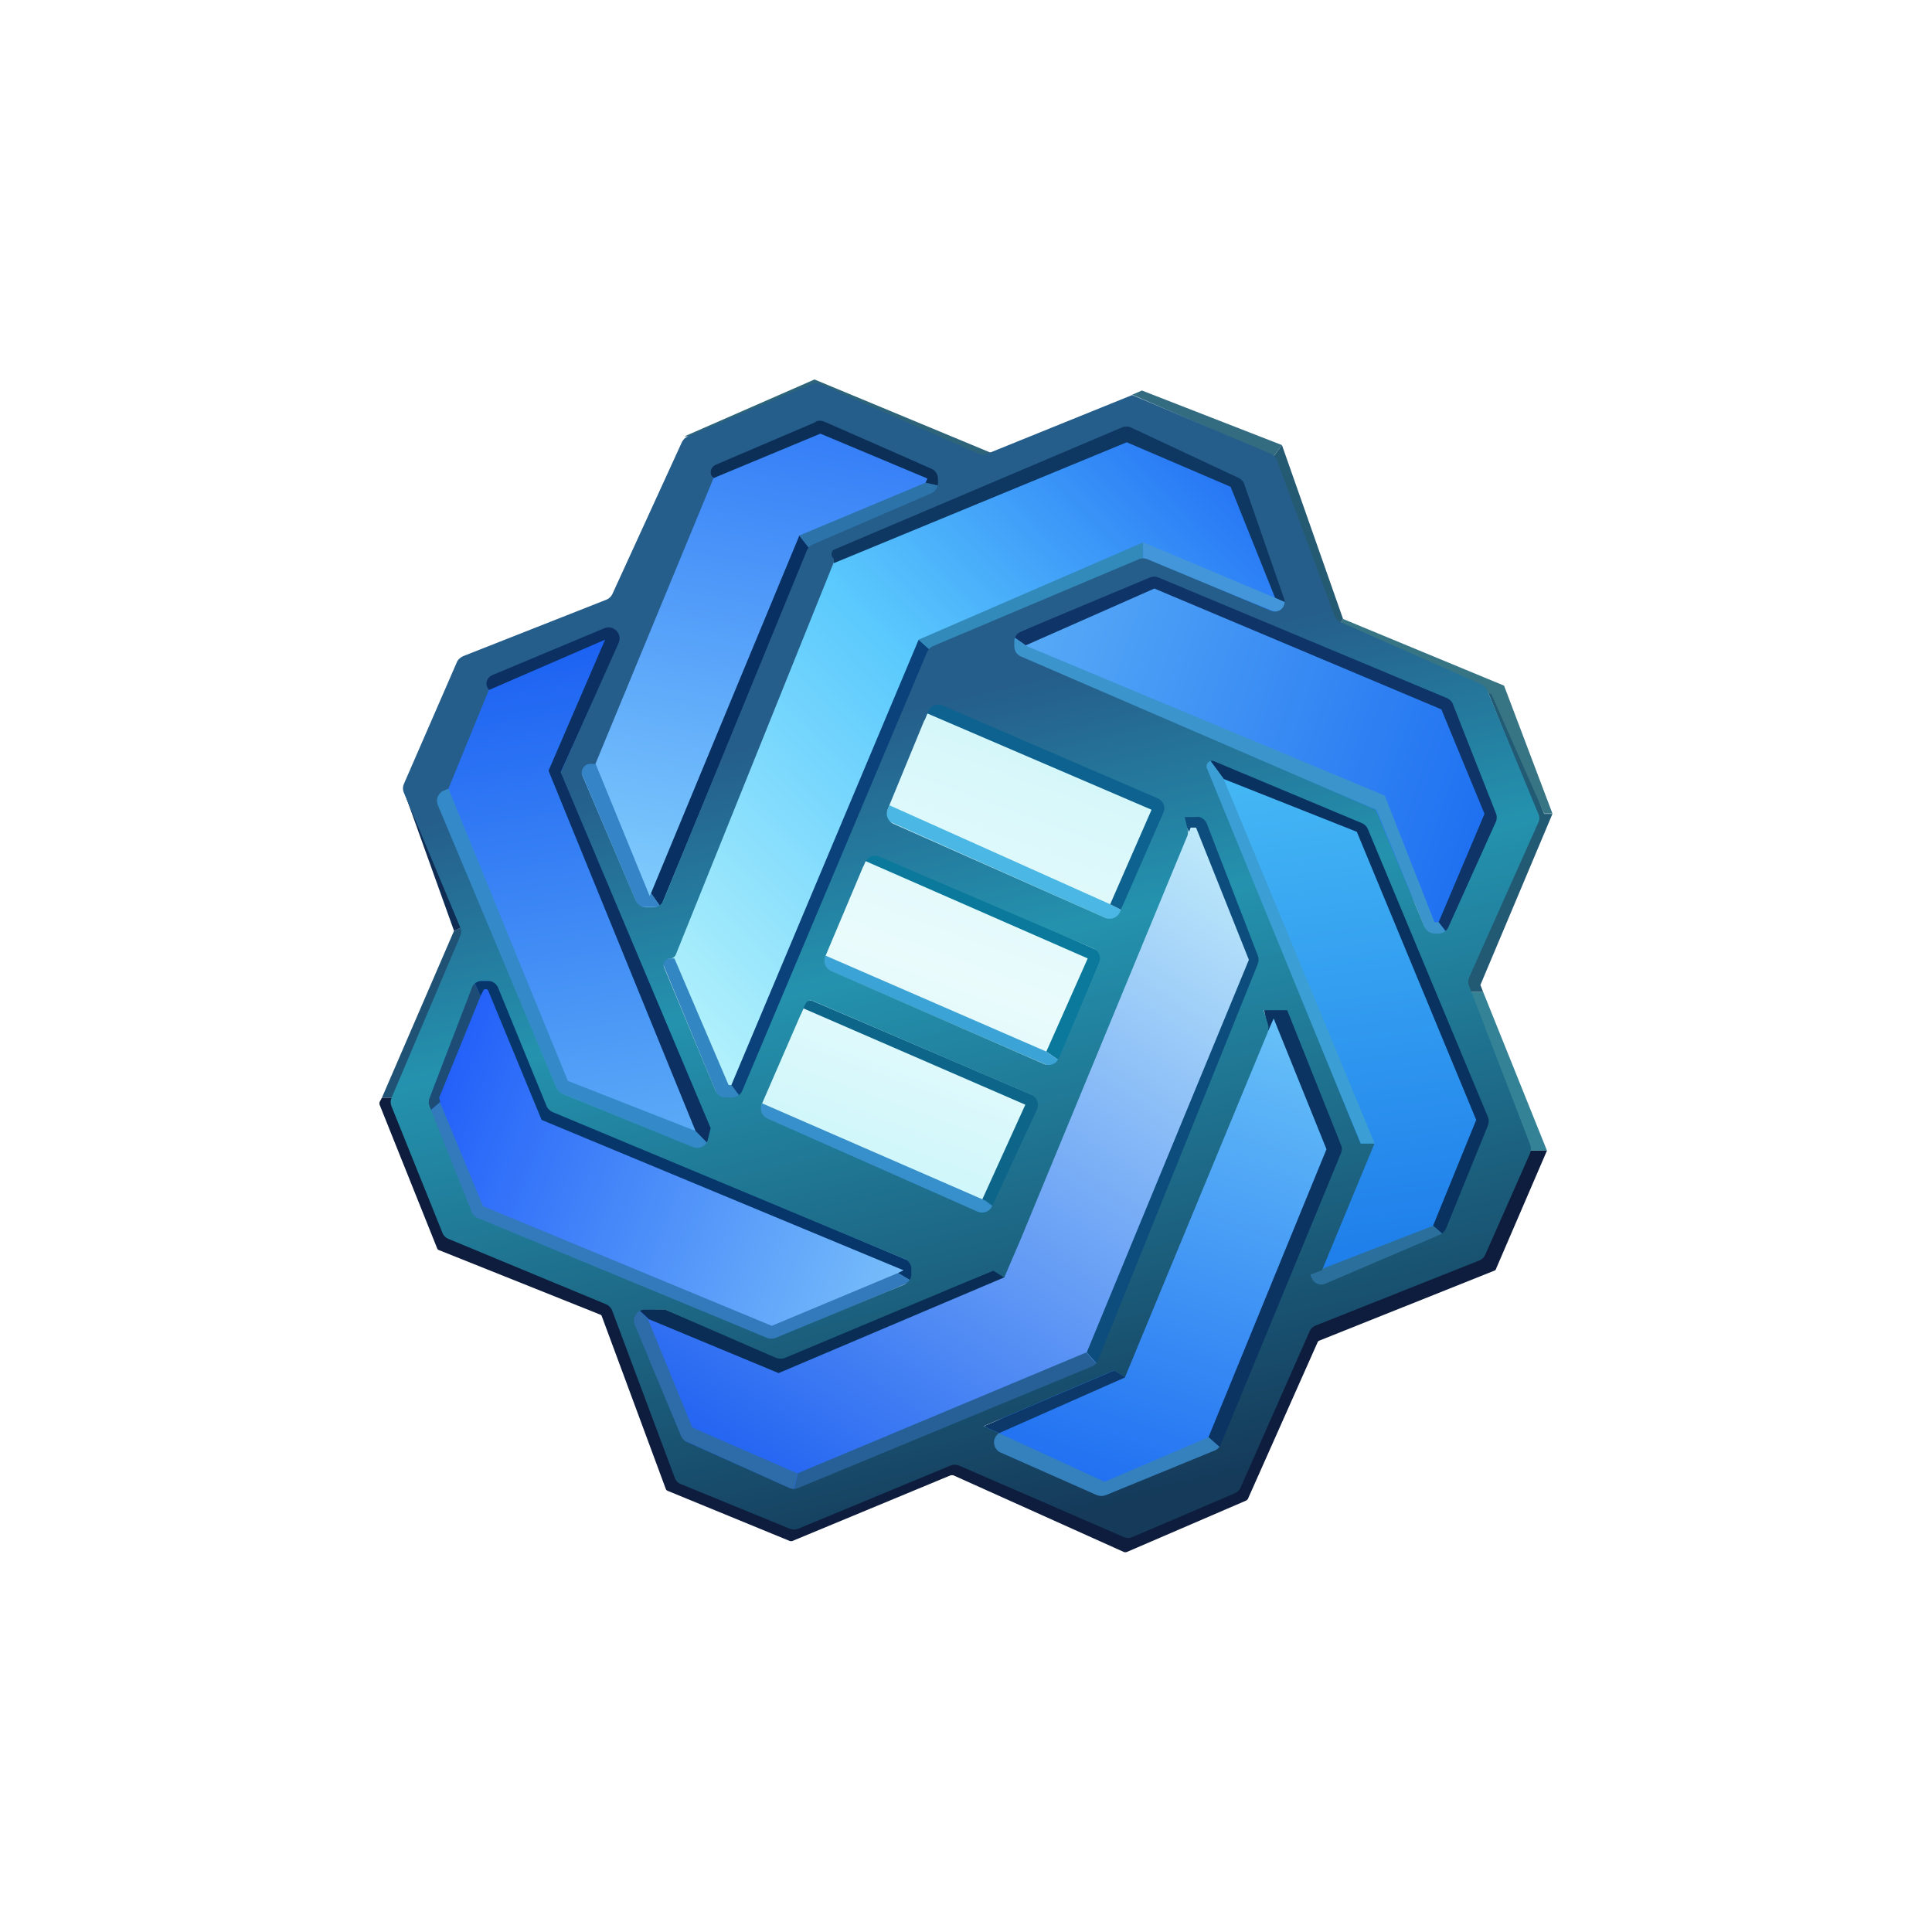 <svg width="24" height="24" viewBox="0 0 24 24" fill="none" xmlns="http://www.w3.org/2000/svg">
<path d="M5.76 8.464C6.401 8.166 7.053 7.891 7.714 7.637L7.161 9.609L8.61 13.063L9.038 14.567L6.852 13.654L5.25 9.814L5.764 8.464H5.76Z" fill="url(#paint0_linear_59_65610)"/>
<path d="M5.057 13.654L5.935 11.837L6.934 13.654L12.102 15.467L9.69 16.783L5.832 15.296L5.057 13.654Z" fill="url(#paint1_linear_59_65610)"/>
<path d="M15.788 12.043L14.978 9.986L14.704 9.832L12.394 15.502L9.69 16.744L7.744 16.144L8.395 18.03L9.878 18.754L13.688 16.954L15.788 12.043Z" fill="url(#paint2_linear_59_65610)"/>
<path d="M14.065 18.789L11.965 17.889L13.791 16.852L15.925 12.201L16.804 14.242L15.321 18.201L14.065 18.789Z" fill="url(#paint3_linear_59_65610)"/>
<path d="M16.975 10.144L14.807 9.347C15.485 10.983 16.145 12.626 16.787 14.276C16.817 14.413 16.35 15.669 16.114 16.282L18.184 15.519L18.784 14.104L16.975 10.144Z" fill="url(#paint4_linear_59_65610)"/>
<path d="M9.068 13.946L11.481 8.379L14.807 9.574L12.325 15.45L9.068 13.95V13.946Z" fill="url(#paint5_linear_59_65610)"/>
<path d="M14.185 7.05L12.102 8.087L16.958 10.02L18.012 12.064L18.801 10.213L18.304 8.67L14.19 7.05H14.185Z" fill="url(#paint6_linear_59_65610)"/>
<path d="M15.582 5.769L16.255 7.62L16.148 7.774L14.237 7.016L11.652 8.121L9.068 13.95L8.172 11.717L10.084 6.84L14.014 5.164L15.582 5.769Z" fill="url(#paint7_linear_59_65610)"/>
<path d="M7.122 9.54L8.588 5.786L10.208 5.057L12.034 6L10.208 6.759L8.087 11.704L7.122 9.544V9.54Z" fill="url(#paint8_linear_59_65610)"/>
<path d="M13.928 11.302L13.791 11.233L11.048 10.003L10.98 10.174L13.86 11.46L13.928 11.302Z" fill="#4AB7E5"/>
<path d="M8.485 17.889L9.857 18.51L9.908 18.304L8.601 17.734L8.048 16.384L7.928 16.264L7.842 16.384L8.481 17.889H8.485Z" fill="#2E6CA9"/>
<path d="M15.702 12.544L15.754 12.806L15.822 12.652L16.478 14.276L15.012 17.854L15.167 17.991L16.684 14.276L15.998 12.544H15.702Z" fill="#0B3463"/>
<path d="M9.188 13.603L9.085 13.479H9.051L8.378 11.906H8.207L8.892 13.56C8.903 13.588 8.921 13.612 8.944 13.631C8.968 13.65 8.995 13.662 9.025 13.667C9.054 13.672 9.084 13.669 9.112 13.658C9.14 13.648 9.165 13.63 9.184 13.607L9.188 13.603Z" fill="#3286C1"/>
<path d="M11.55 8.07L11.412 7.946L9.085 13.479L9.205 13.637L11.55 8.066V8.07Z" fill="#0B427B"/>
<path d="M14.202 6.737V6.943L11.55 8.07L11.412 7.946L14.202 6.737Z" fill="#328ABA"/>
<path d="M6.171 12.184H5.884L5.97 12.373L6.004 12.304C6.007 12.299 6.011 12.294 6.016 12.291C6.022 12.288 6.028 12.287 6.034 12.287C6.04 12.287 6.046 12.288 6.051 12.291C6.057 12.294 6.061 12.299 6.064 12.304L6.728 13.912L11.224 15.78L11.155 15.814L11.327 15.917V15.677L6.814 13.774L6.171 12.184Z" fill="#07366B"/>
<path d="M5.468 13.689L5.348 13.791L5.862 15.12L9.587 16.646L11.327 15.917L11.155 15.814L9.587 16.47L6 14.983L5.464 13.689H5.468Z" fill="#327ABB"/>
<path d="M5.884 12.184L5.97 12.373L5.455 13.637L5.468 13.689L5.348 13.791L5.314 13.689L5.884 12.184Z" fill="#1D4D76"/>
<path d="M6.934 13.564L8.657 14.276L8.811 14.224L8.794 14.207L8.64 14.049L7.054 13.427L5.571 9.797H5.348L6.934 13.569V13.564Z" fill="#348AC9"/>
<path d="M7.842 7.654L5.987 8.43L6.072 8.572L7.517 7.946L6.814 9.574L8.64 14.049L8.845 14.259V14.002L6.968 9.587L7.847 7.654H7.842Z" fill="#0B3061"/>
<path d="M10.05 6.806L9.93 6.652L8.087 11.096L8.207 11.267L10.05 6.81V6.806Z" fill="#093062"/>
<path d="M8.807 5.876L8.862 5.94L10.191 5.387L11.52 5.944L11.498 5.996L11.532 6.15L11.571 6.133C11.622 6.112 11.657 6.06 11.657 6.004V5.919C11.657 5.88 11.631 5.846 11.592 5.829L10.242 5.224C10.226 5.217 10.207 5.213 10.189 5.213C10.171 5.213 10.152 5.217 10.135 5.224L8.832 5.769C8.823 5.773 8.814 5.779 8.807 5.787C8.8 5.796 8.795 5.805 8.793 5.816C8.79 5.826 8.79 5.837 8.793 5.847C8.795 5.858 8.8 5.868 8.807 5.876Z" fill="#0C2F57"/>
<path d="M10.05 6.806L11.592 6.124C11.61 6.116 11.625 6.102 11.636 6.086C11.646 6.069 11.652 6.05 11.652 6.03L11.498 5.996L9.93 6.652L10.05 6.806Z" fill="#2C73AA"/>
<path d="M5.794 11.49L5.64 11.563L4.744 13.637H4.881L5.794 11.494V11.49Z" fill="#1F5275"/>
<path d="M4.714 13.693L4.744 13.637H4.881L4.868 13.693V13.714L5.532 15.334C5.532 15.343 5.541 15.347 5.55 15.351L7.59 16.221L7.611 16.243L8.425 18.377L8.447 18.394L9.848 18.99H9.874L11.845 18.172C11.854 18.167 11.867 18.167 11.875 18.172L14.018 19.076H14.044L15.364 18.519L15.381 18.497L16.281 16.483L16.302 16.466L18.394 15.63L18.411 15.613L19.011 14.293H19.217L18.582 15.767C18.582 15.776 18.574 15.78 18.565 15.784L16.388 16.654C16.383 16.656 16.379 16.659 16.375 16.663C16.371 16.666 16.368 16.671 16.367 16.676L15.501 18.622L15.484 18.639L13.992 19.282H13.967L11.841 18.326H11.811L9.84 19.144H9.814L8.292 18.519C8.287 18.517 8.283 18.514 8.279 18.51C8.276 18.507 8.273 18.502 8.271 18.497L7.474 16.346C7.472 16.342 7.469 16.338 7.465 16.335C7.461 16.332 7.457 16.33 7.452 16.329L5.447 15.527C5.443 15.525 5.439 15.522 5.436 15.518C5.433 15.515 5.431 15.51 5.43 15.506L4.714 13.719V13.693Z" fill="#0E1D3D"/>
<path d="M18.424 12.322L19.217 14.293H19.011L18.27 12.322H18.424Z" fill="#348296"/>
<path d="M18.39 12.236L18.424 12.322H18.27L18.218 12.201L19.114 10.162L18.458 8.533C18.595 8.572 19.182 10.11 19.182 10.11H19.285L18.39 12.236Z" fill="#225973"/>
<path d="M18.685 8.52L19.285 10.106H19.182L18.527 8.623L16.615 7.792L16.684 7.689L18.681 8.516L18.685 8.52Z" fill="#377585"/>
<path d="M16.615 7.792L16.684 7.689L15.925 5.529L15.822 5.666L16.615 7.792Z" fill="#255A73"/>
<path d="M14.185 4.851L15.925 5.529L15.822 5.666L14.065 4.903L14.185 4.851Z" fill="#336C80"/>
<path d="M10.277 6.857L10.362 6.994L13.997 5.494L15.287 6.047L15.84 7.427L16.011 7.513V7.29L15.445 5.94L14.065 5.297C14.043 5.287 14.019 5.282 13.995 5.282C13.97 5.282 13.946 5.287 13.924 5.297L10.277 6.857Z" fill="#0E3762"/>
<path d="M16.011 7.5L15.84 7.427L14.202 6.737V6.943L15.977 7.654L16.011 7.5Z" fill="#4396D9"/>
<path d="M12.737 8.014L12.565 7.894L14.34 7.119L18.025 8.657L18.63 10.11L17.995 11.61L17.871 11.456L18.441 10.11L17.905 8.812L14.34 7.311L12.737 8.019V8.014Z" fill="#0F3467"/>
<path d="M12.737 8.014L12.565 7.894L12.6 8.152L17.1 10.059L17.734 11.614H17.991L17.871 11.456L17.82 11.456L17.202 9.883L12.737 8.019V8.014Z" fill="#3C94CC"/>
<path d="M15.201 9.677L15.012 9.42L16.992 10.247L18.527 13.946L17.94 15.347L17.802 15.227L18.338 13.912L16.855 10.333L15.201 9.677Z" fill="#0A3260"/>
<path d="M15.201 9.677L15.012 9.42L14.961 9.557L16.907 14.207H17.078L15.201 9.677Z" fill="#3B9ED4"/>
<path d="M17.94 15.347L17.802 15.227L16.29 15.814V16.037L17.94 15.347Z" fill="#2B709C"/>
<path d="M13.654 18.613L15.167 17.991L15.012 17.854L13.722 18.407L12.222 17.717V17.957L13.654 18.613Z" fill="#3581BD"/>
<path d="M13.842 17.023L12.222 17.717L12.411 17.803L13.98 17.109L13.842 17.023Z" fill="#0C396A"/>
<path d="M14.67 10.144L14.772 10.333L14.79 10.281H14.858L15.514 11.923L13.5 16.8L13.637 16.954L15.685 11.94L14.978 10.14H14.67V10.144Z" fill="#0C4D7D"/>
<path d="M9.861 18.514L13.632 16.954L13.495 16.8L9.912 18.3L9.861 18.514Z" fill="#266096"/>
<path d="M8.057 16.384L7.928 16.264H8.258L9.69 16.869L12.342 15.78L12.48 15.866L9.672 17.057L8.052 16.384H8.057Z" fill="#092D54"/>
<path d="M8.07 11.13L8.087 11.096L8.207 11.267H7.932L7.174 9.484H7.397L8.07 11.13Z" fill="#3584C7"/>
<path d="M14.305 10.059L11.52 8.863L11.485 8.949L11.378 8.709H11.652L14.515 9.951V10.003L13.928 11.302L13.791 11.233L14.305 10.059Z" fill="#0D628F"/>
<path d="M10.602 10.611L10.722 10.766L10.752 10.697L13.512 11.906L12.998 13.063L13.152 13.17L13.637 12.013L13.705 11.837L10.945 10.611H10.602Z" fill="#0B799C"/>
<path d="M13.152 13.17L12.998 13.063L10.255 11.871L10.191 12.009L13.101 13.273L13.152 13.17Z" fill="#3CA3D6"/>
<path d="M12.377 15.017L12.188 14.931L12.737 13.723L9.981 12.527L9.947 12.6L9.81 12.429H10.084L12.947 13.654L12.377 15.017Z" fill="#0D668A"/>
<path d="M12.377 15.017L12.24 14.914L9.467 13.706L9.398 13.86L12.325 15.142L12.377 15.017Z" fill="#3790CC"/>
<path d="M12.325 5.631L10.118 4.714L8.502 5.421H8.828L10.118 4.907L12.325 5.807V5.631Z" fill="#2E647A"/>
<path d="M5.125 9.832L5.031 9.866L5.64 11.563L5.794 11.49L5.125 9.832Z" fill="#0F2D54"/>
<path fill-rule="evenodd" clip-rule="evenodd" d="M10.084 4.77C10.101 4.763 10.119 4.759 10.137 4.759C10.156 4.759 10.174 4.763 10.191 4.77L12.158 5.636C12.188 5.649 12.227 5.653 12.265 5.636L14.065 4.907L15.784 5.636C15.818 5.649 15.848 5.679 15.861 5.713L16.577 7.65C16.59 7.684 16.62 7.714 16.65 7.727L18.407 8.503C18.437 8.516 18.462 8.546 18.475 8.576L19.11 10.11C19.127 10.144 19.127 10.183 19.11 10.217L18.252 12.137C18.245 12.154 18.24 12.172 18.239 12.19C18.239 12.209 18.242 12.227 18.248 12.244L19.007 14.216C19.02 14.254 19.02 14.293 19.007 14.327L18.45 15.587C18.442 15.604 18.432 15.619 18.418 15.631C18.405 15.644 18.39 15.654 18.372 15.66L16.345 16.466C16.328 16.472 16.313 16.482 16.299 16.494C16.286 16.507 16.276 16.522 16.268 16.539L15.411 18.48C15.397 18.511 15.373 18.535 15.342 18.549L14.07 19.093C14.052 19.101 14.033 19.105 14.014 19.105C13.995 19.105 13.976 19.101 13.958 19.093L11.914 18.206C11.897 18.199 11.879 18.195 11.86 18.195C11.842 18.195 11.824 18.199 11.807 18.206L9.917 18.99C9.9 18.997 9.882 19.001 9.863 19.001C9.845 19.001 9.827 18.997 9.81 18.99L8.451 18.433C8.434 18.425 8.418 18.413 8.405 18.398C8.393 18.383 8.384 18.366 8.378 18.347L7.607 16.286C7.601 16.268 7.591 16.252 7.579 16.238C7.566 16.224 7.551 16.212 7.534 16.204L5.571 15.39C5.553 15.383 5.537 15.372 5.524 15.358C5.51 15.344 5.5 15.327 5.494 15.309L4.864 13.744C4.857 13.727 4.853 13.709 4.853 13.691C4.853 13.672 4.857 13.654 4.864 13.637L5.717 11.627C5.724 11.61 5.728 11.592 5.728 11.574C5.728 11.555 5.724 11.537 5.717 11.52L5.018 9.849C5.01 9.831 5.006 9.812 5.006 9.793C5.006 9.774 5.01 9.755 5.018 9.737L5.674 8.229C5.687 8.194 5.717 8.169 5.751 8.152L7.534 7.449C7.566 7.436 7.592 7.411 7.607 7.38L8.472 5.49C8.49 5.456 8.515 5.434 8.545 5.421L10.08 4.77H10.084ZM16.285 15.827C16.285 15.921 16.38 15.982 16.461 15.947L17.884 15.339C17.918 15.326 17.944 15.296 17.961 15.266L18.484 13.98C18.497 13.947 18.497 13.91 18.484 13.877L16.992 10.299C16.979 10.266 16.952 10.24 16.92 10.226L15.077 9.454C15.065 9.451 15.052 9.45 15.04 9.453C15.028 9.456 15.017 9.463 15.008 9.471C14.999 9.48 14.993 9.491 14.99 9.503C14.987 9.515 14.987 9.528 14.991 9.54L16.902 14.207H17.074L16.422 15.78L16.285 15.832V15.827ZM12.685 7.843C12.66 7.853 12.638 7.871 12.623 7.894C12.607 7.917 12.599 7.944 12.6 7.971V8.027C12.6 8.083 12.63 8.134 12.685 8.156L17.091 10.059L17.695 11.511C17.717 11.563 17.768 11.597 17.824 11.597H17.867C17.927 11.597 17.974 11.563 17.995 11.511L18.582 10.209C18.59 10.192 18.593 10.174 18.593 10.155C18.593 10.137 18.59 10.118 18.582 10.101L18.047 8.743C18.039 8.726 18.029 8.711 18.015 8.699C18.002 8.686 17.987 8.676 17.97 8.67L14.391 7.174C14.374 7.167 14.356 7.163 14.337 7.163C14.319 7.163 14.301 7.167 14.284 7.174L12.685 7.843ZM10.131 5.237C10.148 5.23 10.166 5.226 10.185 5.226C10.203 5.226 10.221 5.23 10.238 5.237L11.567 5.82C11.618 5.841 11.652 5.893 11.652 5.949V6C11.652 6.056 11.618 6.107 11.567 6.129L10.097 6.763C10.064 6.777 10.038 6.803 10.024 6.836L8.241 11.186C8.231 11.211 8.213 11.233 8.19 11.248C8.167 11.264 8.14 11.272 8.112 11.271H8.027C7.999 11.272 7.972 11.264 7.949 11.248C7.926 11.233 7.908 11.211 7.898 11.186L7.238 9.643C7.23 9.626 7.226 9.608 7.227 9.59C7.228 9.571 7.234 9.554 7.244 9.538C7.254 9.523 7.268 9.51 7.284 9.501C7.3 9.493 7.318 9.488 7.337 9.489H7.397L8.862 5.944C8.85 5.933 8.84 5.918 8.834 5.902C8.829 5.885 8.827 5.867 8.83 5.85C8.833 5.833 8.84 5.817 8.851 5.804C8.862 5.79 8.876 5.78 8.892 5.773L10.135 5.242L10.131 5.237ZM11.588 8.027C11.572 8.035 11.556 8.045 11.544 8.058C11.531 8.072 11.522 8.087 11.515 8.104L9.222 13.547C9.212 13.573 9.194 13.595 9.171 13.61C9.148 13.625 9.121 13.633 9.094 13.633H9.017C8.989 13.633 8.962 13.625 8.939 13.61C8.916 13.595 8.898 13.573 8.888 13.547L8.25 12.017C8.245 12.005 8.243 11.992 8.244 11.979C8.246 11.966 8.25 11.954 8.257 11.943C8.264 11.932 8.274 11.923 8.285 11.916C8.297 11.91 8.309 11.906 8.322 11.906C8.357 11.906 8.382 11.889 8.395 11.859L10.354 6.994C10.359 6.983 10.361 6.971 10.36 6.959C10.358 6.947 10.353 6.935 10.345 6.926C10.338 6.918 10.334 6.909 10.331 6.898C10.329 6.888 10.329 6.878 10.331 6.868C10.334 6.857 10.339 6.848 10.345 6.84C10.352 6.833 10.361 6.827 10.371 6.823L13.937 5.31C13.954 5.302 13.973 5.298 13.992 5.298C14.012 5.298 14.031 5.302 14.048 5.31L15.385 5.936C15.42 5.953 15.445 5.979 15.458 6.017L15.951 7.436C15.959 7.458 15.96 7.482 15.955 7.505C15.949 7.528 15.937 7.549 15.919 7.565C15.902 7.581 15.88 7.592 15.857 7.595C15.834 7.599 15.81 7.596 15.788 7.586L14.254 6.947C14.237 6.94 14.219 6.936 14.2 6.936C14.182 6.936 14.164 6.94 14.147 6.947L11.588 8.027ZM14.862 10.144C14.918 10.144 14.97 10.179 14.991 10.23L15.625 11.871C15.638 11.906 15.638 11.94 15.625 11.974L13.637 16.903C13.629 16.92 13.619 16.935 13.605 16.947C13.592 16.96 13.577 16.969 13.56 16.976L9.917 18.484C9.899 18.492 9.88 18.496 9.861 18.496C9.842 18.496 9.823 18.492 9.805 18.484L8.528 17.91C8.497 17.895 8.472 17.869 8.46 17.837L7.885 16.457C7.877 16.436 7.874 16.414 7.876 16.391C7.878 16.369 7.886 16.347 7.899 16.328C7.912 16.31 7.929 16.295 7.949 16.284C7.969 16.274 7.991 16.268 8.014 16.269H8.228C8.245 16.269 8.262 16.269 8.28 16.277L9.642 16.869C9.677 16.881 9.715 16.881 9.75 16.869L12.338 15.784L12.475 15.87L12.681 15.39L14.751 10.38C14.76 10.352 14.76 10.322 14.751 10.294L14.717 10.149H14.862V10.144ZM12.394 17.816C12.377 17.831 12.364 17.85 12.356 17.872C12.348 17.893 12.346 17.916 12.35 17.939C12.353 17.961 12.362 17.983 12.376 18.001C12.389 18.019 12.407 18.034 12.428 18.043L13.628 18.574C13.662 18.587 13.701 18.587 13.735 18.574L15.094 18.017C15.128 18 15.154 17.974 15.167 17.94L16.658 14.327C16.665 14.31 16.669 14.292 16.669 14.274C16.669 14.255 16.665 14.237 16.658 14.22L15.99 12.549H15.698L15.75 12.72C15.762 12.754 15.758 12.789 15.75 12.819L13.975 17.109L13.838 17.023L12.218 17.717L12.407 17.803L12.394 17.816ZM12.325 14.983C12.31 15.016 12.283 15.041 12.249 15.054C12.216 15.067 12.178 15.066 12.145 15.052L9.531 13.894C9.499 13.879 9.474 13.853 9.462 13.82C9.449 13.787 9.449 13.751 9.462 13.719L10.002 12.476C10.006 12.467 10.011 12.459 10.017 12.451C10.024 12.444 10.032 12.439 10.041 12.435C10.049 12.431 10.059 12.428 10.069 12.428C10.078 12.428 10.088 12.43 10.097 12.433L12.81 13.599C12.882 13.629 12.912 13.71 12.882 13.783L12.325 14.983ZM13.152 13.144C13.146 13.162 13.135 13.177 13.122 13.19C13.109 13.203 13.093 13.213 13.076 13.22C13.059 13.227 13.04 13.23 13.022 13.23C13.003 13.229 12.985 13.225 12.968 13.217L10.32 12.06C10.288 12.045 10.263 12.019 10.25 11.986C10.238 11.953 10.238 11.917 10.251 11.884L10.744 10.714C10.751 10.698 10.761 10.683 10.774 10.67C10.787 10.657 10.802 10.647 10.819 10.641C10.835 10.634 10.853 10.63 10.871 10.631C10.889 10.631 10.907 10.634 10.924 10.642L13.581 11.781C13.65 11.812 13.684 11.889 13.654 11.957L13.637 12.004L13.157 13.14L13.152 13.144ZM13.911 11.332C13.904 11.348 13.893 11.363 13.88 11.376C13.866 11.389 13.851 11.398 13.833 11.405C13.816 11.411 13.798 11.414 13.78 11.413C13.761 11.412 13.743 11.408 13.727 11.4L11.1 10.234C11.083 10.227 11.068 10.217 11.055 10.204C11.043 10.191 11.033 10.176 11.026 10.159C11.019 10.143 11.016 10.125 11.016 10.107C11.016 10.089 11.02 10.071 11.027 10.054L11.528 8.837C11.535 8.821 11.545 8.806 11.558 8.793C11.571 8.78 11.586 8.77 11.603 8.763C11.62 8.757 11.638 8.753 11.656 8.753C11.674 8.754 11.692 8.757 11.708 8.764L14.382 9.917C14.451 9.947 14.485 10.029 14.451 10.097L13.911 11.332ZM5.335 13.74C5.323 13.708 5.323 13.673 5.335 13.642L5.862 12.27C5.88 12.219 5.931 12.184 5.991 12.184H6.06C6.115 12.184 6.167 12.219 6.188 12.27L6.788 13.736C6.801 13.77 6.831 13.8 6.861 13.813L11.237 15.639C11.288 15.66 11.322 15.711 11.322 15.767V15.827C11.322 15.883 11.288 15.93 11.237 15.956L9.634 16.62C9.601 16.633 9.564 16.633 9.531 16.62L5.931 15.129C5.914 15.121 5.899 15.111 5.887 15.097C5.874 15.084 5.865 15.069 5.858 15.052L5.335 13.74ZM6.964 9.591L8.828 14.014L8.794 14.152C8.777 14.237 8.687 14.28 8.61 14.25L6.985 13.586C6.952 13.572 6.926 13.546 6.912 13.513L5.438 9.999C5.431 9.982 5.428 9.963 5.428 9.945C5.429 9.926 5.433 9.908 5.441 9.891C5.448 9.875 5.459 9.859 5.473 9.847C5.486 9.834 5.502 9.825 5.52 9.819L5.571 9.797L6.072 8.572C6.06 8.558 6.051 8.541 6.047 8.523C6.042 8.505 6.042 8.486 6.046 8.468C6.05 8.45 6.059 8.433 6.071 8.419C6.083 8.405 6.098 8.394 6.115 8.387L7.508 7.804C7.624 7.757 7.735 7.877 7.684 7.989L6.968 9.591H6.964Z" fill="url(#paint9_linear_59_65610)"/>
<defs>
<linearGradient id="paint0_linear_59_65610" x1="9.857" y1="6.417" x2="11.865" y2="18.856" gradientUnits="userSpaceOnUse">
<stop stop-color="#1155F2"/>
<stop offset="1" stop-color="#8FE7FB"/>
</linearGradient>
<linearGradient id="paint1_linear_59_65610" x1="5.99" y1="8.274" x2="19.189" y2="13.234" gradientUnits="userSpaceOnUse">
<stop stop-color="#114CF9"/>
<stop offset="0.72" stop-color="#9AE5FA"/>
<stop offset="1" stop-color="#52C9FA"/>
</linearGradient>
<linearGradient id="paint2_linear_59_65610" x1="17.632" y1="6.436" x2="9.084" y2="19.086" gradientUnits="userSpaceOnUse">
<stop stop-color="#5BDDFB"/>
<stop offset="0.23" stop-color="#D2FAFB"/>
<stop offset="1" stop-color="#1659F1"/>
</linearGradient>
<linearGradient id="paint3_linear_59_65610" x1="16.949" y1="7.577" x2="13.079" y2="19.299" gradientUnits="userSpaceOnUse">
<stop stop-color="#4ED3F9"/>
<stop offset="0.23" stop-color="#82E0FA"/>
<stop offset="1" stop-color="#1563F1"/>
</linearGradient>
<linearGradient id="paint4_linear_59_65610" x1="9.252" y1="6.317" x2="10.924" y2="18.378" gradientUnits="userSpaceOnUse">
<stop stop-color="#5EDEFB"/>
<stop offset="1" stop-color="#136DE8"/>
</linearGradient>
<linearGradient id="paint5_linear_59_65610" x1="14.736" y1="6.78" x2="10.525" y2="18.295" gradientUnits="userSpaceOnUse">
<stop stop-color="#73E2FC"/>
<stop offset="0.25" stop-color="#D5F7FA"/>
<stop offset="0.49" stop-color="#EAFBFC"/>
<stop offset="0.72" stop-color="#CCF6FB"/>
<stop offset="1" stop-color="#83E9FB"/>
</linearGradient>
<linearGradient id="paint6_linear_59_65610" x1="18.316" y1="13.903" x2="6.435" y2="9.769" gradientUnits="userSpaceOnUse">
<stop stop-color="#1566F0"/>
<stop offset="1" stop-color="#87DCFB"/>
</linearGradient>
<linearGradient id="paint7_linear_59_65610" x1="17.701" y1="7.407" x2="6.546" y2="18.27" gradientUnits="userSpaceOnUse">
<stop stop-color="#1E68F3"/>
<stop offset="0.33" stop-color="#5AC9FD"/>
<stop offset="0.7" stop-color="#BAF5FC"/>
<stop offset="1" stop-color="#50CFFB"/>
</linearGradient>
<linearGradient id="paint8_linear_59_65610" x1="12" y1="4.724" x2="9.564" y2="18.172" gradientUnits="userSpaceOnUse">
<stop stop-color="#2972F7"/>
<stop offset="0.63" stop-color="#93E0FD"/>
<stop offset="1" stop-color="#8ADAFC"/>
</linearGradient>
<linearGradient id="paint9_linear_59_65610" x1="12.446" y1="8.537" x2="14.807" y2="18.489" gradientUnits="userSpaceOnUse">
<stop stop-color="#255E8B"/>
<stop offset="0.3" stop-color="#2492AE"/>
<stop offset="1" stop-color="#153A5A"/>
</linearGradient>
</defs>
</svg>
